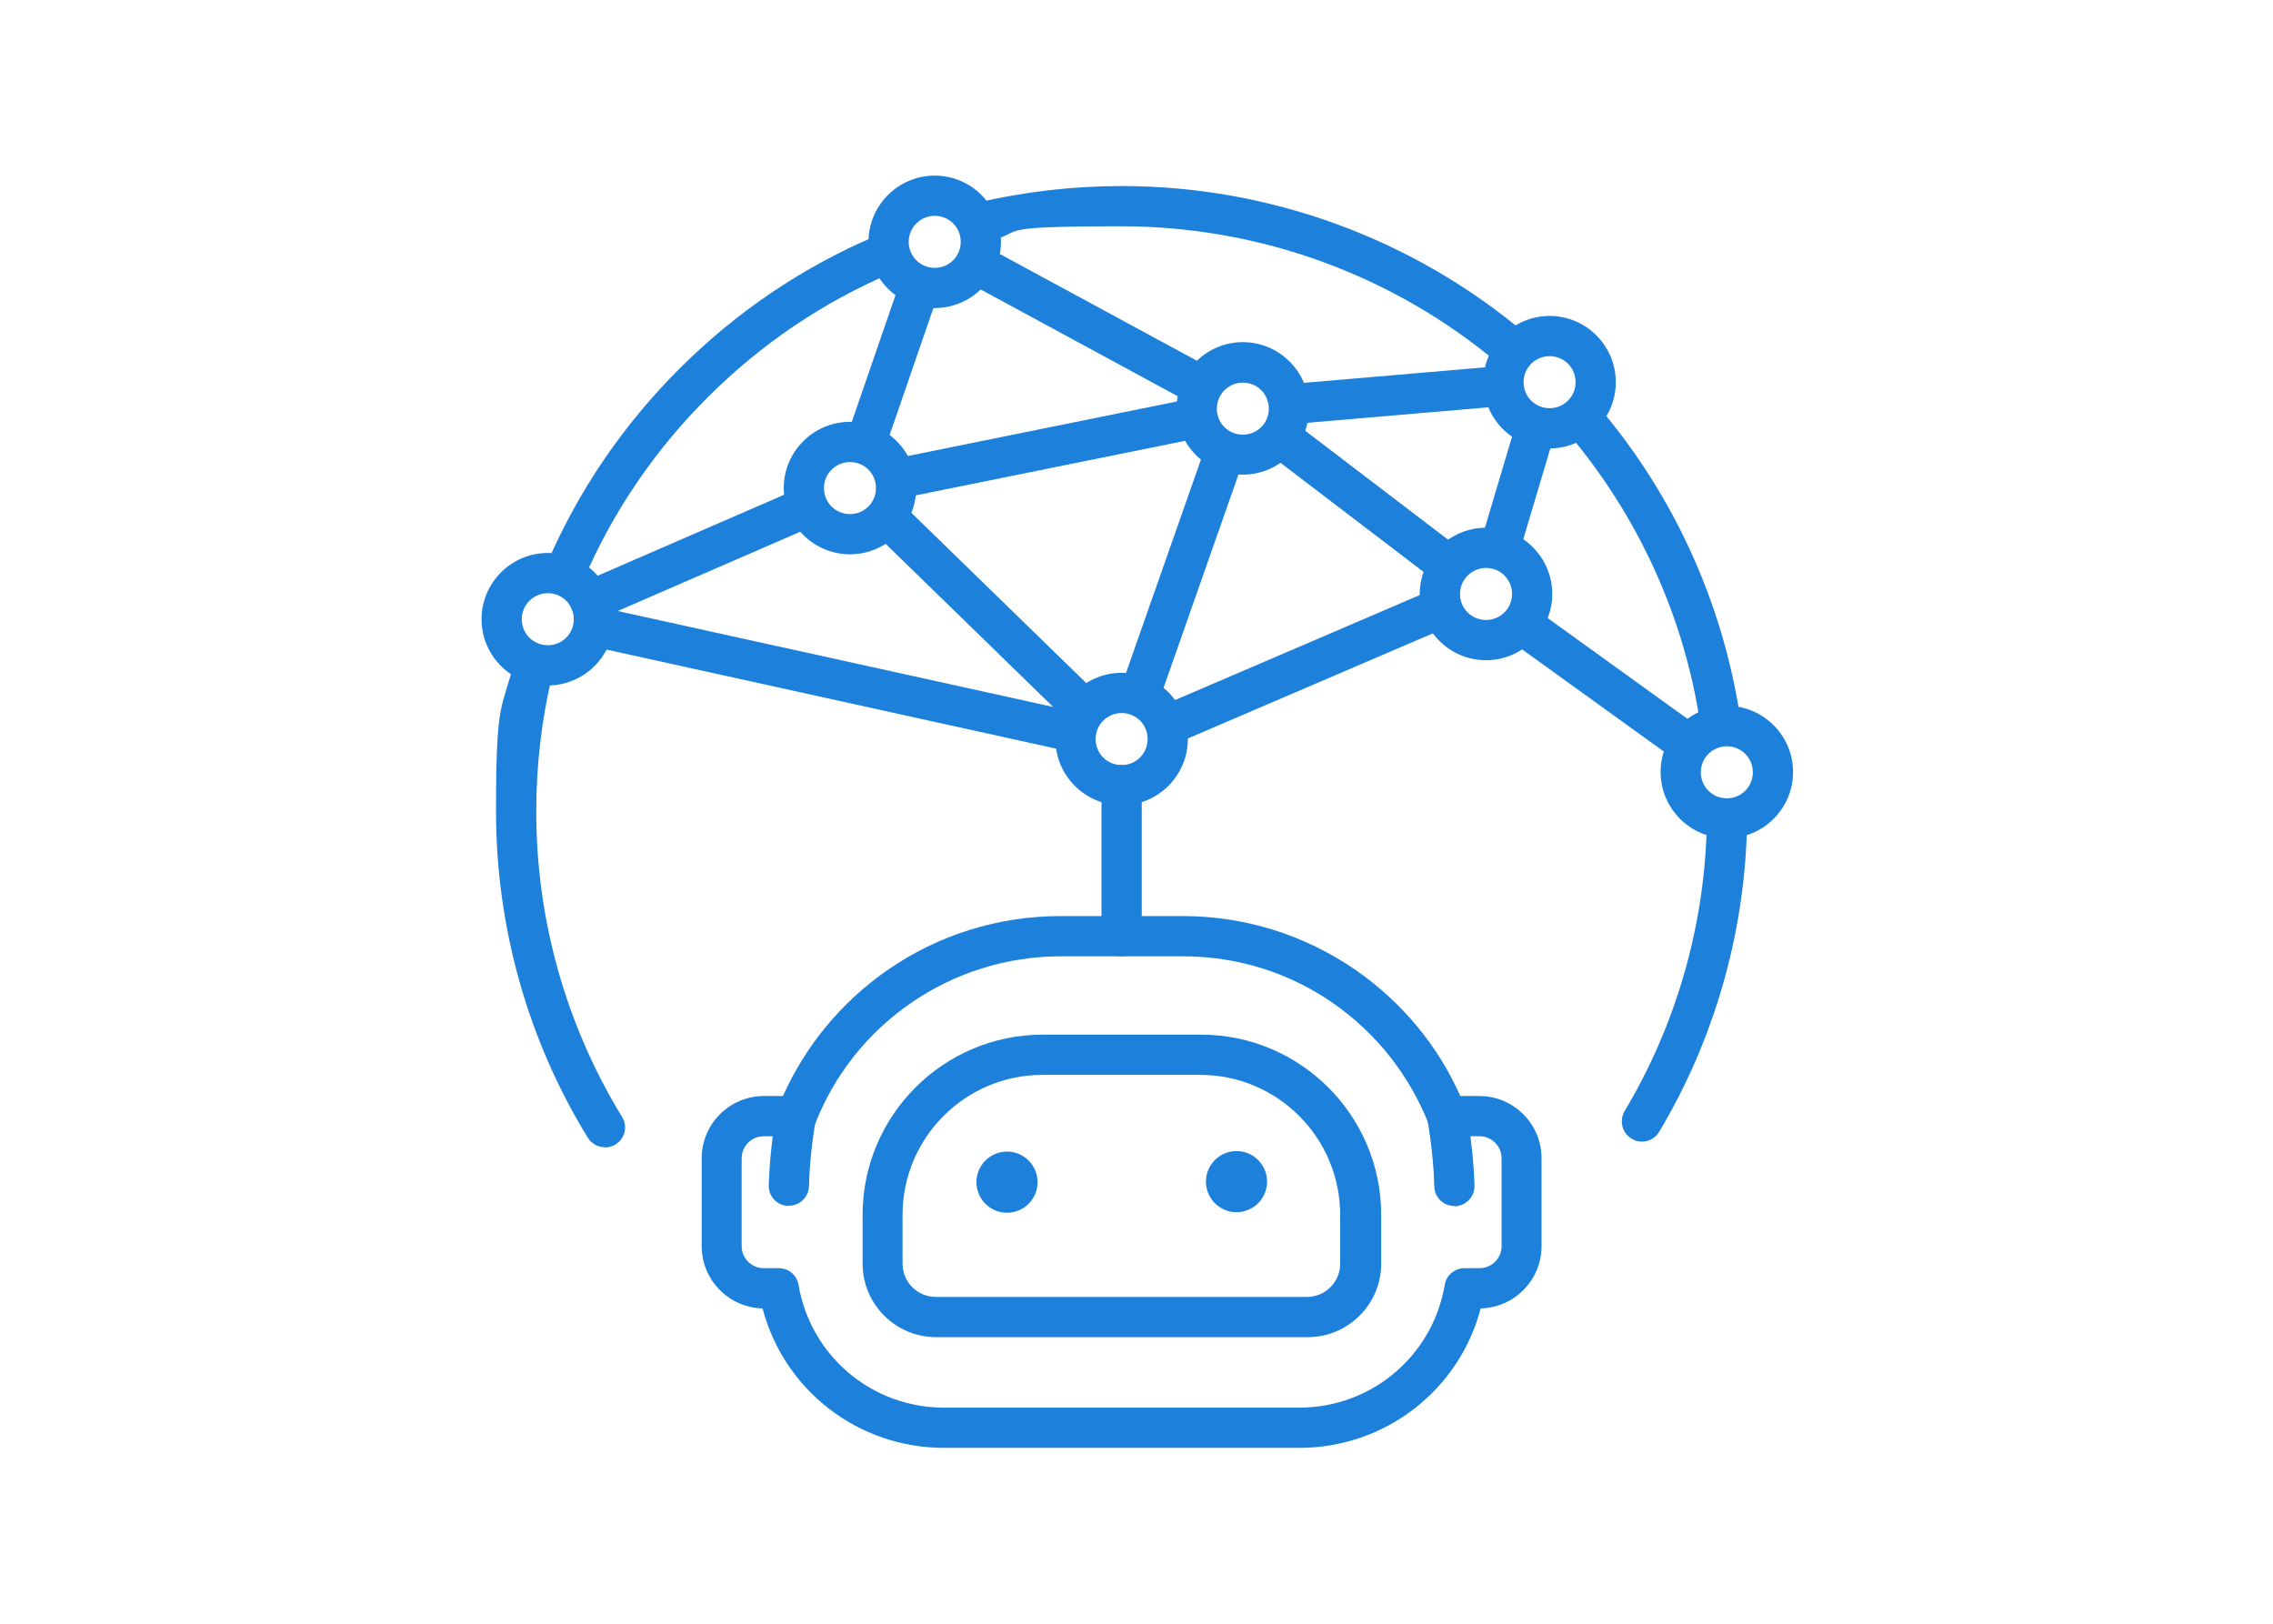 <svg width="147" height="105" viewBox="0 0 147 105" fill="none" xmlns="http://www.w3.org/2000/svg">
<path d="M84.539 86.468H60.538C57.919 86.468 55.786 84.335 55.786 81.716V78.56C55.786 72.143 61.006 66.906 67.44 66.906H77.671C84.088 66.906 89.325 72.126 89.325 78.56V81.716C89.325 84.335 87.192 86.468 84.573 86.468H84.539ZM67.422 69.507C62.428 69.507 58.37 73.566 58.37 78.56V81.716C58.37 82.913 59.341 83.867 60.52 83.867H84.521C85.718 83.867 86.672 82.895 86.672 81.716V78.56C86.672 73.566 82.614 69.507 77.619 69.507H67.388H67.422Z" fill="#1D80DB"/>
<path d="M66.523 77.843C67.295 77.071 67.295 75.819 66.523 75.047C65.751 74.275 64.499 74.275 63.727 75.047C62.955 75.819 62.955 77.071 63.727 77.843C64.499 78.615 65.751 78.615 66.523 77.843Z" fill="#1D80DB"/>
<path d="M80.422 78.335C81.485 78.083 82.143 77.018 81.891 75.956C81.64 74.893 80.575 74.235 79.513 74.487C78.45 74.738 77.793 75.803 78.044 76.865C78.295 77.928 79.36 78.586 80.422 78.335Z" fill="#1D80DB"/>
<path d="M84.018 93.627H61.058C55.491 93.627 50.705 89.898 49.317 84.609C47.132 84.557 45.381 82.771 45.381 80.586V74.898C45.381 72.678 47.184 70.875 49.404 70.875H50.635C52.109 67.597 54.416 64.805 57.381 62.741C60.676 60.452 64.561 59.238 68.601 59.238H76.475C80.515 59.238 84.382 60.452 87.695 62.741C90.66 64.805 92.984 67.597 94.441 70.875H95.672C97.892 70.875 99.695 72.678 99.695 74.898V80.586C99.695 82.771 97.944 84.557 95.759 84.609C94.371 89.898 89.585 93.627 84.018 93.627ZM49.387 73.476C48.606 73.476 47.965 74.118 47.965 74.898V80.586C47.965 81.366 48.606 82.008 49.387 82.008H50.358C51 82.008 51.537 82.459 51.641 83.083C52.422 87.679 56.376 91.026 61.058 91.026H84.018C88.683 91.026 92.654 87.696 93.435 83.083C93.539 82.459 94.076 82.008 94.718 82.008H95.689C96.47 82.008 97.111 81.366 97.111 80.586V74.898C97.111 74.118 96.47 73.476 95.689 73.476H94.059C93.99 73.476 93.903 73.476 93.816 73.493C93.209 73.597 92.62 73.25 92.394 72.678C91.146 69.522 89.013 66.817 86.221 64.874C83.359 62.88 79.995 61.84 76.492 61.84H68.619C65.116 61.84 61.752 62.897 58.89 64.874C56.081 66.817 53.948 69.522 52.716 72.678C52.491 73.25 51.901 73.58 51.294 73.493C51.208 73.493 51.138 73.476 51.052 73.476H49.422H49.387Z" fill="#1D80DB"/>
<path d="M94.059 77.987C93.349 77.987 92.776 77.432 92.759 76.721C92.707 74.536 92.325 72.472 92.325 72.455C92.204 71.744 92.655 71.068 93.366 70.946C94.077 70.808 94.753 71.276 94.875 71.987C94.875 72.073 95.291 74.258 95.36 76.669C95.377 77.38 94.805 77.987 94.094 78.004C94.094 78.004 94.077 78.004 94.059 78.004V77.987Z" fill="#1D80DB"/>
<path d="M51.017 77.985C51.017 77.985 50.999 77.985 50.982 77.985C50.271 77.967 49.699 77.378 49.716 76.65C49.786 74.256 50.184 72.071 50.202 71.967C50.34 71.256 51.017 70.788 51.711 70.927C52.422 71.065 52.89 71.742 52.751 72.435C52.751 72.453 52.37 74.516 52.318 76.701C52.3 77.412 51.728 77.967 51.017 77.967V77.985Z" fill="#1D80DB"/>
<path d="M35.426 44.325C33.068 44.325 31.143 42.4 31.143 40.041C31.143 37.683 33.068 35.758 35.426 35.758C37.785 35.758 39.709 37.683 39.709 40.041C39.709 42.4 37.785 44.325 35.426 44.325ZM35.426 38.359C34.507 38.359 33.744 39.105 33.744 40.041C33.744 40.978 34.489 41.723 35.426 41.723C36.362 41.723 37.108 40.978 37.108 40.041C37.108 39.105 36.362 38.359 35.426 38.359Z" fill="#1D80DB"/>
<path d="M72.537 52.075C70.179 52.075 68.254 50.15 68.254 47.791C68.254 45.433 70.179 43.508 72.537 43.508C74.896 43.508 76.821 45.433 76.821 47.791C76.821 50.15 74.896 52.075 72.537 52.075ZM72.537 46.109C71.618 46.109 70.855 46.855 70.855 47.791C70.855 48.728 71.601 49.473 72.537 49.473C73.474 49.473 74.219 48.728 74.219 47.791C74.219 46.855 73.474 46.109 72.537 46.109Z" fill="#1D80DB"/>
<path d="M54.97 35.844C52.611 35.844 50.687 33.919 50.687 31.561C50.687 29.202 52.611 27.277 54.97 27.277C57.328 27.277 59.253 29.202 59.253 31.561C59.253 33.919 57.328 35.844 54.97 35.844ZM54.97 29.879C54.051 29.879 53.288 30.624 53.288 31.561C53.288 32.497 54.033 33.243 54.97 33.243C55.906 33.243 56.652 32.497 56.652 31.561C56.652 30.624 55.906 29.879 54.97 29.879Z" fill="#1D80DB"/>
<path d="M60.45 19.922C58.092 19.922 56.167 17.997 56.167 15.639C56.167 13.28 58.092 11.355 60.45 11.355C62.809 11.355 64.734 13.28 64.734 15.639C64.734 17.997 62.809 19.922 60.45 19.922ZM60.45 13.957C59.531 13.957 58.768 14.702 58.768 15.639C58.768 16.575 59.514 17.321 60.45 17.321C61.387 17.321 62.133 16.575 62.133 15.639C62.133 14.702 61.387 13.957 60.45 13.957Z" fill="#1D80DB"/>
<path d="M80.376 30.692C78.018 30.692 76.093 28.767 76.093 26.408C76.093 24.05 78.018 22.125 80.376 22.125C82.735 22.125 84.66 24.05 84.66 26.408C84.66 28.767 82.735 30.692 80.376 30.692ZM80.376 24.744C79.457 24.744 78.694 25.489 78.694 26.426C78.694 27.362 79.44 28.108 80.376 28.108C81.313 28.108 82.058 27.362 82.058 26.426C82.058 25.489 81.313 24.744 80.376 24.744Z" fill="#1D80DB"/>
<path d="M96.105 42.692C93.746 42.692 91.821 40.767 91.821 38.408C91.821 36.05 93.746 34.125 96.105 34.125C98.463 34.125 100.388 36.05 100.388 38.408C100.388 40.767 98.463 42.692 96.105 42.692ZM96.105 36.726C95.186 36.726 94.422 37.472 94.422 38.408C94.422 39.345 95.168 40.091 96.105 40.091C97.041 40.091 97.787 39.345 97.787 38.408C97.787 37.472 97.041 36.726 96.105 36.726Z" fill="#1D80DB"/>
<path d="M100.215 28.997C97.857 28.997 95.932 27.072 95.932 24.713C95.932 22.355 97.857 20.43 100.215 20.43C102.574 20.43 104.498 22.355 104.498 24.713C104.498 27.072 102.574 28.997 100.215 28.997ZM100.215 23.031C99.296 23.031 98.533 23.777 98.533 24.713C98.533 25.649 99.279 26.395 100.215 26.395C101.152 26.395 101.897 25.649 101.897 24.713C101.897 23.777 101.152 23.031 100.215 23.031Z" fill="#1D80DB"/>
<path d="M111.678 54.207C109.319 54.207 107.395 52.282 107.395 49.924C107.395 47.566 109.319 45.641 111.678 45.641C114.036 45.641 115.961 47.566 115.961 49.924C115.961 52.282 114.036 54.207 111.678 54.207ZM111.678 48.259C110.759 48.259 109.996 49.005 109.996 49.941C109.996 50.878 110.741 51.623 111.678 51.623C112.614 51.623 113.36 50.878 113.36 49.941C113.36 49.005 112.614 48.259 111.678 48.259Z" fill="#1D80DB"/>
<path d="M69.243 48.591C69.156 48.591 69.052 48.591 68.965 48.557L38.253 41.793C37.559 41.637 37.108 40.944 37.264 40.25C37.42 39.556 38.114 39.105 38.808 39.261L69.52 46.025C70.214 46.181 70.665 46.874 70.508 47.568C70.37 48.175 69.832 48.591 69.243 48.591Z" fill="#1D80DB"/>
<path d="M38.166 40.163C37.664 40.163 37.178 39.868 36.97 39.382C36.692 38.723 36.97 37.96 37.646 37.666L51.468 31.665C52.127 31.388 52.89 31.665 53.184 32.342C53.462 33.001 53.184 33.764 52.508 34.058L38.687 40.059C38.513 40.128 38.34 40.163 38.166 40.163Z" fill="#1D80DB"/>
<path d="M69.971 47.012C69.641 47.012 69.312 46.891 69.069 46.648L56.67 34.578C56.15 34.075 56.15 33.26 56.652 32.74C57.155 32.22 57.97 32.22 58.491 32.723L70.89 44.792C71.41 45.295 71.41 46.111 70.907 46.631C70.647 46.891 70.318 47.03 69.971 47.03V47.012Z" fill="#1D80DB"/>
<path d="M109.077 49.353C108.817 49.353 108.556 49.266 108.314 49.11L97.822 41.549C97.232 41.133 97.111 40.318 97.527 39.728C97.943 39.139 98.758 39.017 99.348 39.433L109.84 46.994C110.429 47.41 110.551 48.226 110.135 48.815C109.874 49.162 109.476 49.353 109.077 49.353Z" fill="#1D80DB"/>
<path d="M93.417 37.667C93.14 37.667 92.862 37.58 92.637 37.407L82.11 29.378C81.538 28.944 81.434 28.129 81.868 27.557C82.301 26.984 83.116 26.88 83.688 27.314L94.215 35.343C94.787 35.777 94.891 36.592 94.458 37.164C94.198 37.493 93.816 37.684 93.417 37.684V37.667Z" fill="#1D80DB"/>
<path d="M97.076 36.485C96.954 36.485 96.833 36.468 96.694 36.433C96.001 36.225 95.619 35.497 95.827 34.82L97.96 27.658C98.168 26.965 98.897 26.583 99.573 26.791C100.267 26.999 100.648 27.727 100.44 28.404L98.307 35.566C98.134 36.138 97.613 36.502 97.058 36.502L97.076 36.485Z" fill="#1D80DB"/>
<path d="M83.602 27.431C82.925 27.431 82.37 26.929 82.301 26.235C82.232 25.524 82.769 24.882 83.48 24.83L96.833 23.686C97.544 23.616 98.186 24.154 98.238 24.865C98.307 25.576 97.77 26.218 97.059 26.27L83.706 27.414C83.671 27.414 83.636 27.414 83.584 27.414L83.602 27.431Z" fill="#1D80DB"/>
<path d="M58.127 32.221C57.52 32.221 56.982 31.787 56.861 31.18C56.722 30.469 57.173 29.793 57.884 29.654L76.977 25.787C77.688 25.648 78.365 26.099 78.504 26.81C78.642 27.521 78.191 28.197 77.48 28.336L58.387 32.203C58.3 32.221 58.214 32.238 58.127 32.238V32.221Z" fill="#1D80DB"/>
<path d="M77.636 26.236C77.428 26.236 77.22 26.184 77.012 26.08L62.67 18.311C62.046 17.964 61.803 17.184 62.15 16.542C62.497 15.918 63.277 15.675 63.919 16.022L78.26 23.791C78.885 24.138 79.127 24.918 78.781 25.56C78.538 25.994 78.104 26.236 77.636 26.236Z" fill="#1D80DB"/>
<path d="M56.011 29.843C55.872 29.843 55.733 29.826 55.595 29.774C54.919 29.531 54.554 28.802 54.797 28.126L58.127 18.467C58.37 17.791 59.098 17.426 59.774 17.669C60.45 17.912 60.815 18.64 60.572 19.317L57.242 28.976C57.051 29.514 56.549 29.86 56.011 29.86V29.843Z" fill="#1D80DB"/>
<path d="M73.751 46.108C73.612 46.108 73.456 46.09 73.317 46.038C72.641 45.795 72.277 45.05 72.52 44.373L77.844 29.217C78.086 28.541 78.815 28.176 79.508 28.419C80.185 28.662 80.549 29.408 80.306 30.084L74.982 45.241C74.791 45.778 74.289 46.108 73.751 46.108Z" fill="#1D80DB"/>
<path d="M75.763 48.088C75.261 48.088 74.775 47.793 74.567 47.307C74.29 46.648 74.584 45.885 75.243 45.591L92.585 38.151C93.244 37.873 94.007 38.168 94.302 38.827C94.579 39.486 94.284 40.249 93.626 40.544L76.284 47.984C76.11 48.053 75.937 48.088 75.763 48.088Z" fill="#1D80DB"/>
<path d="M93.417 37.667C93.14 37.667 92.862 37.58 92.637 37.407L82.11 29.378C81.538 28.944 81.434 28.129 81.868 27.557C82.301 26.984 83.116 26.88 83.688 27.314L94.215 35.343C94.787 35.777 94.891 36.592 94.458 37.164C94.198 37.493 93.816 37.684 93.417 37.684V37.667Z" fill="#1D80DB"/>
<path d="M72.538 61.841C71.827 61.841 71.237 61.252 71.237 60.541V50.777C71.237 50.066 71.827 49.477 72.538 49.477C73.249 49.477 73.839 50.066 73.839 50.777V60.541C73.839 61.252 73.249 61.841 72.538 61.841Z" fill="#1D80DB"/>
<path d="M39.12 74.187C38.686 74.187 38.253 73.962 38.01 73.563C34.125 67.233 32.079 59.932 32.079 52.475C32.079 45.018 32.461 46.041 33.206 42.937C33.38 42.244 34.073 41.81 34.784 41.984C35.478 42.157 35.912 42.851 35.738 43.562C35.027 46.475 34.68 49.475 34.68 52.493C34.68 59.481 36.605 66.297 40.23 72.228C40.611 72.835 40.42 73.632 39.796 74.014C39.588 74.135 39.345 74.204 39.12 74.204V74.187Z" fill="#1D80DB"/>
<path d="M36.571 38.253C36.397 38.253 36.224 38.218 36.05 38.149C35.392 37.871 35.079 37.091 35.374 36.432C37.42 31.698 40.316 27.449 43.993 23.79C47.669 20.131 51.935 17.252 56.687 15.241C57.346 14.963 58.109 15.258 58.387 15.934C58.664 16.593 58.352 17.356 57.693 17.634C53.254 19.524 49.265 22.212 45.814 25.645C42.38 29.062 39.657 33.05 37.75 37.473C37.542 37.958 37.056 38.253 36.553 38.253H36.571Z" fill="#1D80DB"/>
<path d="M97.805 23.876C97.51 23.876 97.215 23.772 96.972 23.564C90.157 17.806 81.486 14.633 72.538 14.633C63.589 14.633 66.607 14.979 63.745 15.656C63.052 15.829 62.341 15.396 62.185 14.684C62.011 13.991 62.445 13.28 63.156 13.124C66.208 12.395 69.382 12.031 72.555 12.031C82.11 12.031 91.388 15.43 98.672 21.587C99.227 22.055 99.296 22.87 98.828 23.425C98.568 23.737 98.203 23.893 97.839 23.893L97.805 23.876Z" fill="#1D80DB"/>
<path d="M111.227 47.808C110.603 47.808 110.048 47.34 109.944 46.698C108.886 39.796 105.92 33.327 101.377 27.969C100.908 27.414 100.978 26.599 101.533 26.131C102.088 25.662 102.903 25.732 103.371 26.287C108.227 31.992 111.383 38.911 112.527 46.299C112.631 47.01 112.146 47.669 111.435 47.773C111.366 47.773 111.296 47.773 111.244 47.773L111.227 47.808Z" fill="#1D80DB"/>
<path d="M106.18 73.822C105.955 73.822 105.729 73.77 105.521 73.632C104.897 73.267 104.706 72.47 105.071 71.845C108.365 66.331 110.204 60.001 110.377 53.567C110.394 52.856 111.001 52.284 111.712 52.301C112.423 52.319 112.996 52.925 112.978 53.636C112.788 60.521 110.828 67.284 107.308 73.181C107.065 73.597 106.631 73.822 106.198 73.822H106.18Z" fill="#1D80DB"/>
</svg>

